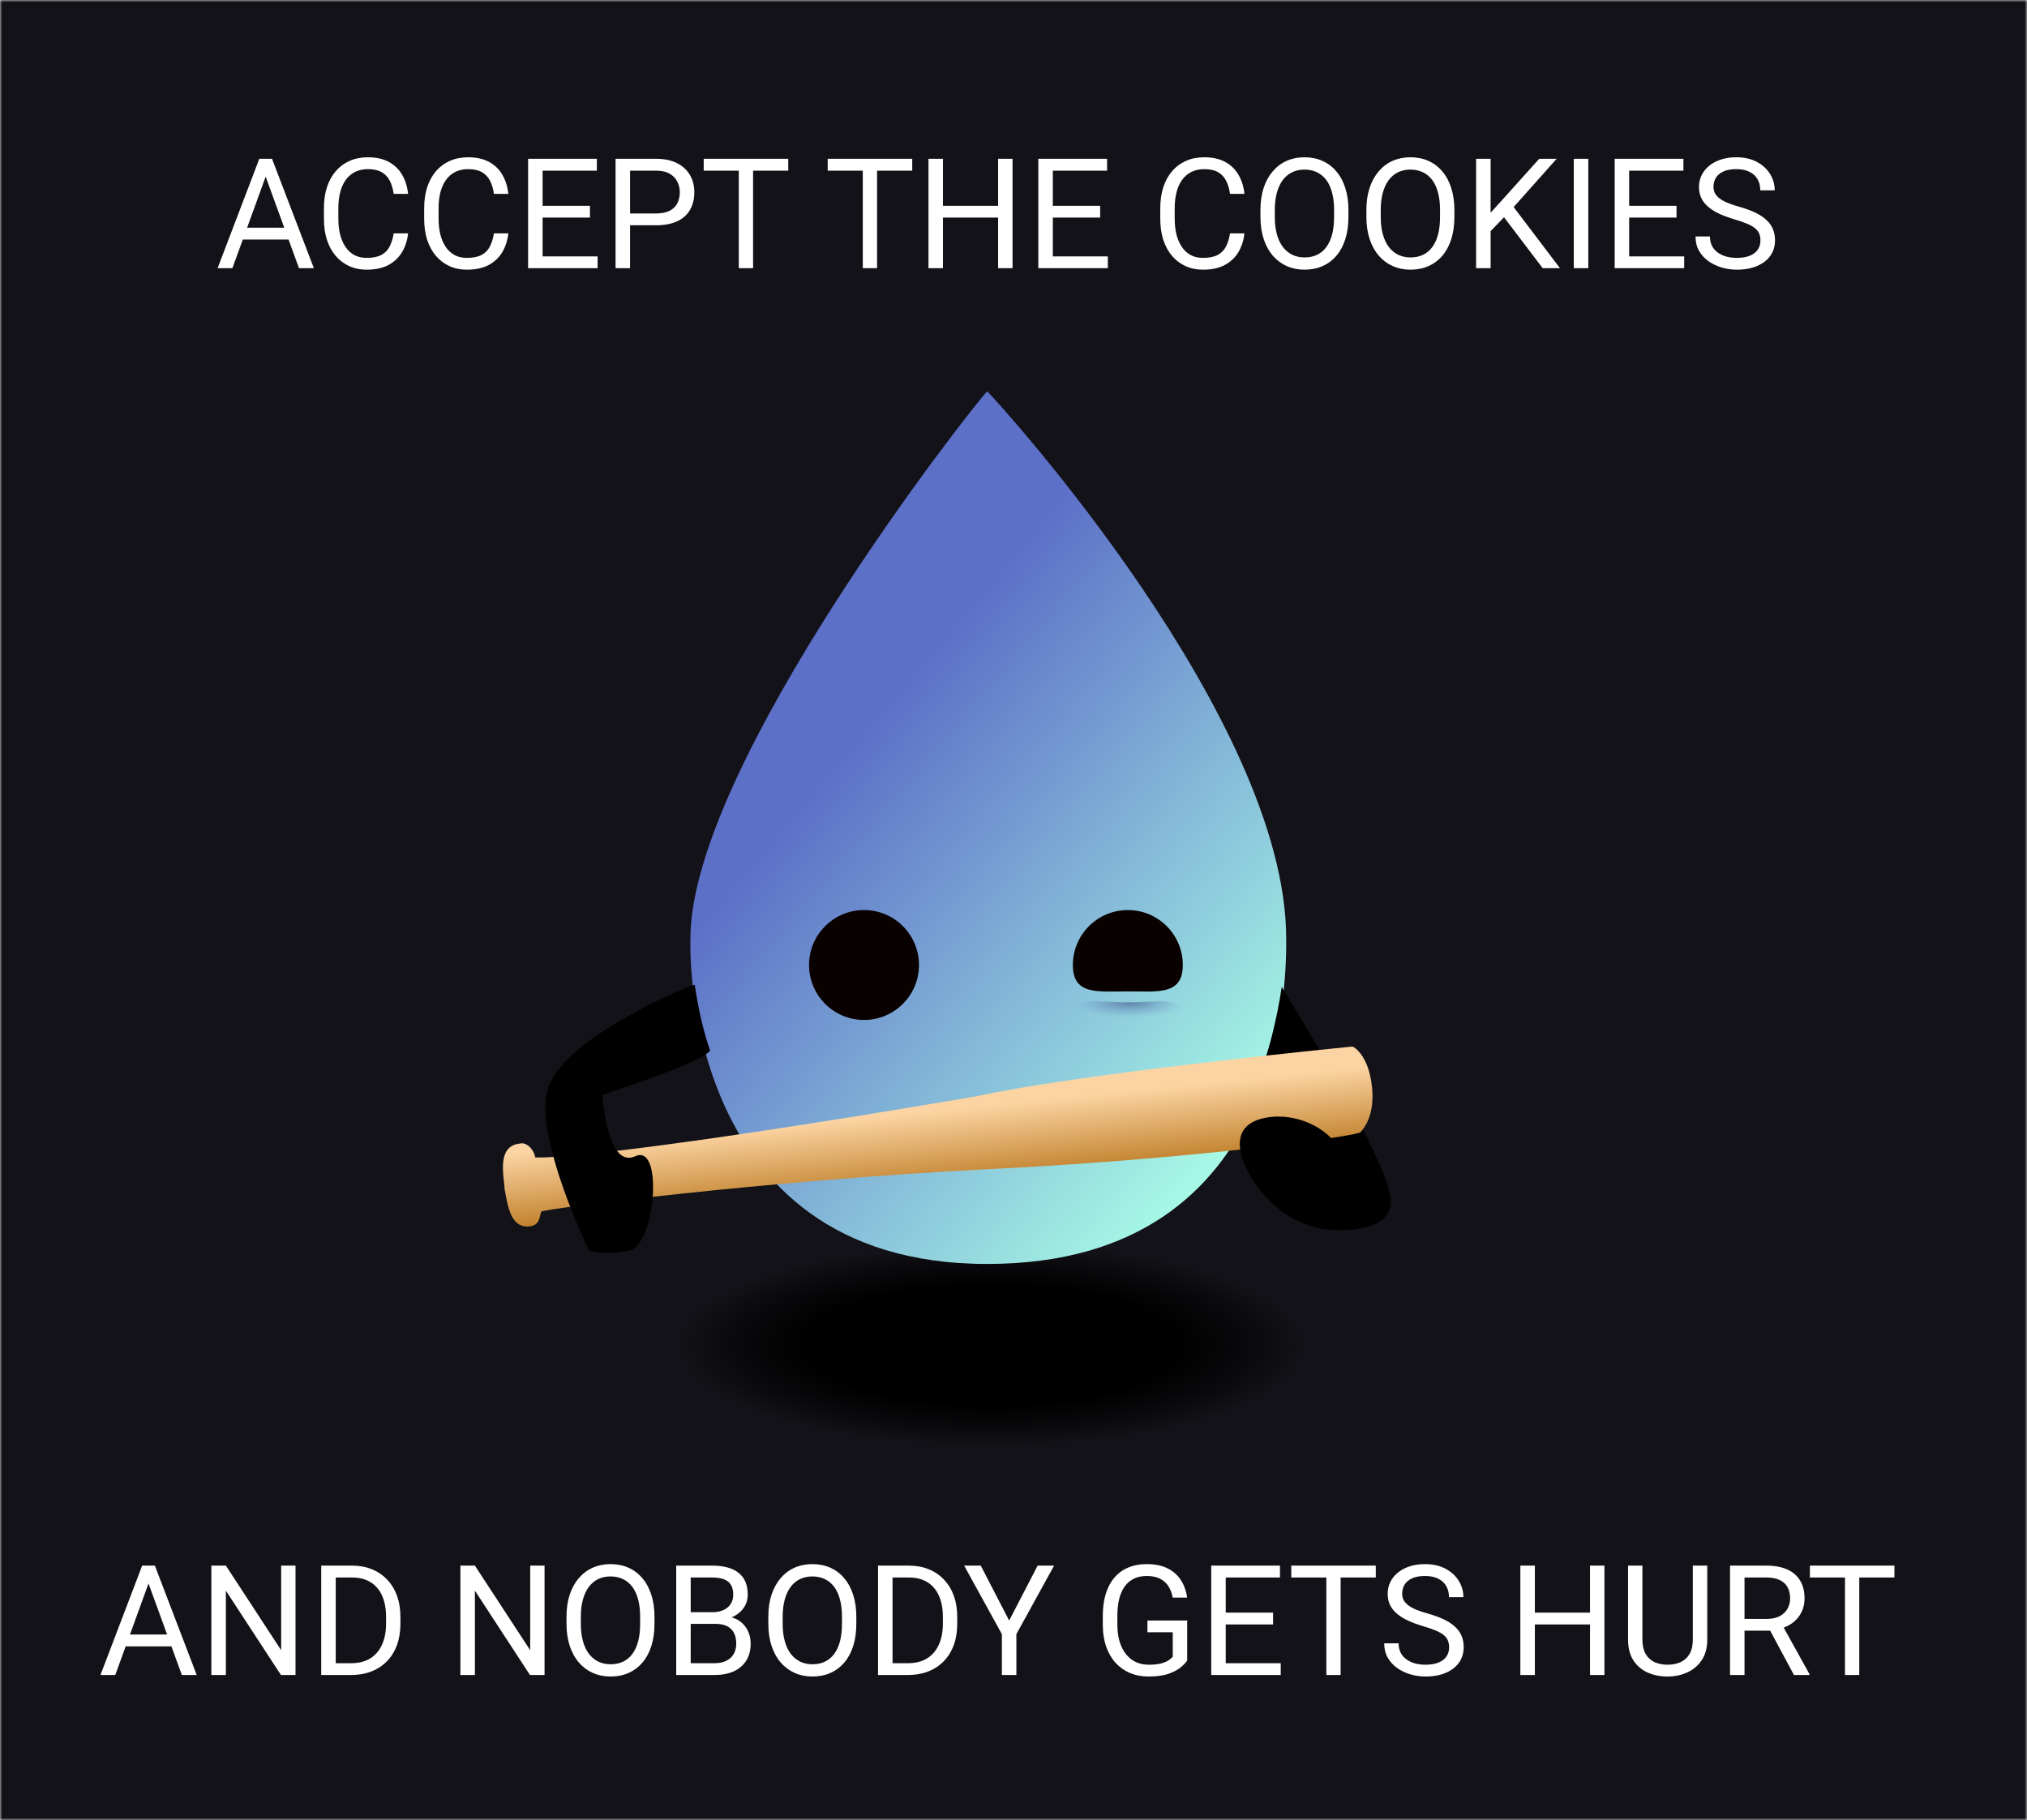 <svg width="461" height="414" viewBox="0 0 461 414" fill="none" xmlns="http://www.w3.org/2000/svg">
<mask id="mask0_1144_714" style="mask-type:alpha" maskUnits="userSpaceOnUse" x="0" y="0" width="461" height="414">
<rect width="461" height="414" fill="#D9D9D9"/>
</mask>
<g mask="url(#mask0_1144_714)">
<rect width="461" height="414" fill="#121218"/>
<ellipse cx="225.502" cy="305.999" rx="71.5" ry="23" fill="url(#paint0_radial_1144_714)"/>
<g filter="url(#filter0_d_1144_714)">
<path d="M292.52 209.499C292.52 215.499 294.02 283.499 224.52 283.499C154.02 283.499 157.02 209.499 157.02 209.499C157.02 169.999 221.52 87.999 224.52 84.999C227.52 87.999 292.52 159.499 292.52 209.499Z" fill="url(#paint1_linear_1144_714)"/>
</g>
<circle cx="196.503" cy="219.499" r="12.5" fill="#090000"/>
<path d="M269.003 219.499C269.003 226.402 263.406 225.5 256.503 225.5C249.599 225.5 244.003 226.402 244.003 219.499C244.003 212.595 249.599 206.999 256.503 206.999C263.406 206.999 269.003 212.595 269.003 219.499Z" fill="#090000"/>
<path d="M287.5 241.5C286.5 244 298.5 268 298.5 268C298.5 268 296.5 265.5 290 262.5C283.5 259.5 283 275.5 300.5 279.5C300.5 279.5 318.876 282.212 316 271C313.125 259.789 292.771 226.5 291.5 224.5C290.5 231.5 288.5 239 287.5 241.5Z" fill="black"/>
<g filter="url(#filter1_i_1144_714)">
<path d="M125.75 267.282C133.876 267.509 167.126 263.412 225.936 253.389C249.653 248.204 306.552 242.547 311.334 242.076C311.57 242.053 311.769 242.098 311.965 242.231C312.798 242.798 315.081 244.803 315.892 250.141C316.892 256.721 314.77 260.076 313.376 261.568C312.724 262.267 279.543 267.39 228.744 269.944C177.945 272.498 127.268 279.04 127.076 279.598C126.714 280.648 126.841 282.719 124.388 282.962C120.157 283.381 119.497 278.388 118.776 274.555C118.643 271.52 116.827 264.621 122.299 264.108C123.366 263.782 125.241 264.917 125.75 267.282Z" fill="url(#paint2_linear_1144_714)"/>
</g>
<path d="M161.5 239C159 242 137.003 248.999 137.003 248.999C137.003 248.999 138.003 265.999 144.503 262.999C151.003 259.999 149.003 283.499 143.003 284.499C137.003 285.499 134.003 284.499 134.003 284.499C134.003 284.499 121.627 259.21 124.503 247.999C127.379 236.787 154.5 225 158 224C159 230.5 160 234.5 161.5 239Z" fill="black"/>
<path d="M288 254.216C274 256.716 288.466 274.57 290.5 274.217C317.5 269.521 302 251.716 288 254.216Z" fill="black"/>
<path d="M61.094 38.321L52.856 60.999H49.49L58.975 36.116H61.145L61.094 38.321ZM67.998 60.999L59.744 38.321L59.692 36.116H61.863L71.382 60.999H67.998ZM67.571 51.787V54.487H53.591V51.787H67.571ZM89.531 53.086H92.812C92.642 54.658 92.192 56.066 91.462 57.307C90.733 58.549 89.702 59.535 88.369 60.264C87.036 60.982 85.373 61.341 83.379 61.341C81.921 61.341 80.593 61.067 79.397 60.52C78.212 59.973 77.192 59.199 76.338 58.196C75.483 57.182 74.823 55.969 74.356 54.556C73.9 53.132 73.672 51.548 73.672 49.805V47.327C73.672 45.584 73.9 44.006 74.356 42.593C74.823 41.169 75.489 39.95 76.355 38.936C77.232 37.922 78.286 37.141 79.517 36.594C80.747 36.048 82.131 35.774 83.669 35.774C85.549 35.774 87.139 36.127 88.438 36.834C89.736 37.54 90.745 38.52 91.462 39.773C92.192 41.015 92.642 42.456 92.812 44.097H89.531C89.372 42.935 89.076 41.938 88.643 41.106C88.21 40.263 87.594 39.614 86.797 39.158C85.999 38.702 84.957 38.474 83.669 38.474C82.564 38.474 81.59 38.685 80.747 39.107C79.915 39.528 79.215 40.126 78.645 40.901C78.087 41.676 77.665 42.604 77.38 43.687C77.096 44.769 76.953 45.971 76.953 47.293V49.805C76.953 51.024 77.079 52.169 77.329 53.24C77.591 54.311 77.984 55.251 78.508 56.06C79.032 56.869 79.699 57.507 80.508 57.974C81.317 58.43 82.274 58.657 83.379 58.657C84.78 58.657 85.897 58.435 86.728 57.991C87.56 57.547 88.187 56.909 88.608 56.077C89.041 55.245 89.349 54.248 89.531 53.086ZM112.329 53.086H115.61C115.439 54.658 114.989 56.066 114.26 57.307C113.531 58.549 112.5 59.535 111.167 60.264C109.834 60.982 108.171 61.341 106.177 61.341C104.718 61.341 103.391 61.067 102.195 60.52C101.01 59.973 99.99 59.199 99.136 58.196C98.281 57.182 97.62 55.969 97.153 54.556C96.698 53.132 96.47 51.548 96.47 49.805V47.327C96.47 45.584 96.698 44.006 97.153 42.593C97.62 41.169 98.287 39.95 99.153 38.936C100.03 37.922 101.084 37.141 102.314 36.594C103.545 36.048 104.929 35.774 106.467 35.774C108.347 35.774 109.937 36.127 111.235 36.834C112.534 37.54 113.542 38.52 114.26 39.773C114.989 41.015 115.439 42.456 115.61 44.097H112.329C112.17 42.935 111.873 41.938 111.44 41.106C111.007 40.263 110.392 39.614 109.595 39.158C108.797 38.702 107.755 38.474 106.467 38.474C105.362 38.474 104.388 38.685 103.545 39.107C102.713 39.528 102.013 40.126 101.443 40.901C100.885 41.676 100.463 42.604 100.178 43.687C99.893 44.769 99.751 45.971 99.751 47.293V49.805C99.751 51.024 99.876 52.169 100.127 53.24C100.389 54.311 100.782 55.251 101.306 56.06C101.83 56.869 102.497 57.507 103.306 57.974C104.115 58.43 105.072 58.657 106.177 58.657C107.578 58.657 108.695 58.435 109.526 57.991C110.358 57.547 110.985 56.909 111.406 56.077C111.839 55.245 112.147 54.248 112.329 53.086ZM135.913 58.316V60.999H122.737V58.316H135.913ZM123.403 36.116V60.999H120.105V36.116H123.403ZM134.17 46.814V49.497H122.737V46.814H134.17ZM135.742 36.116V38.816H122.737V36.116H135.742ZM149.175 51.24H142.527V48.557H149.175C150.462 48.557 151.505 48.352 152.302 47.942C153.1 47.532 153.681 46.962 154.045 46.233C154.421 45.504 154.609 44.672 154.609 43.738C154.609 42.883 154.421 42.08 154.045 41.328C153.681 40.576 153.1 39.973 152.302 39.517C151.505 39.05 150.462 38.816 149.175 38.816H143.296V60.999H139.998V36.116H149.175C151.055 36.116 152.644 36.441 153.943 37.09C155.242 37.739 156.227 38.64 156.899 39.79C157.572 40.93 157.908 42.234 157.908 43.704C157.908 45.299 157.572 46.66 156.899 47.788C156.227 48.916 155.242 49.776 153.943 50.369C152.644 50.95 151.055 51.24 149.175 51.24ZM171.272 36.116V60.999H168.025V36.116H171.272ZM179.27 36.116V38.816H160.044V36.116H179.27ZM199.47 36.116V60.999H196.223V36.116H199.47ZM207.468 36.116V38.816H188.242V36.116H207.468ZM227.412 46.814V49.497H213.945V46.814H227.412ZM214.458 36.116V60.999H211.16V36.116H214.458ZM230.283 36.116V60.999H227.002V36.116H230.283ZM251.953 58.316V60.999H238.777V58.316H251.953ZM239.443 36.116V60.999H236.145V36.116H239.443ZM250.21 46.814V49.497H238.777V46.814H250.21ZM251.782 36.116V38.816H238.777V36.116H251.782ZM279.741 53.086H283.022C282.852 54.658 282.402 56.066 281.672 57.307C280.943 58.549 279.912 59.535 278.579 60.264C277.246 60.982 275.583 61.341 273.589 61.341C272.131 61.341 270.803 61.067 269.607 60.52C268.422 59.973 267.402 59.199 266.548 58.196C265.693 57.182 265.033 55.969 264.565 54.556C264.11 53.132 263.882 51.548 263.882 49.805V47.327C263.882 45.584 264.11 44.006 264.565 42.593C265.033 41.169 265.699 39.95 266.565 38.936C267.442 37.922 268.496 37.141 269.727 36.594C270.957 36.048 272.341 35.774 273.879 35.774C275.759 35.774 277.349 36.127 278.647 36.834C279.946 37.54 280.955 38.52 281.672 39.773C282.402 41.015 282.852 42.456 283.022 44.097H279.741C279.582 42.935 279.285 41.938 278.853 41.106C278.42 40.263 277.804 39.614 277.007 39.158C276.209 38.702 275.167 38.474 273.879 38.474C272.774 38.474 271.8 38.685 270.957 39.107C270.125 39.528 269.425 40.126 268.855 40.901C268.297 41.676 267.875 42.604 267.59 43.687C267.306 44.769 267.163 45.971 267.163 47.293V49.805C267.163 51.024 267.288 52.169 267.539 53.24C267.801 54.311 268.194 55.251 268.718 56.06C269.242 56.869 269.909 57.507 270.718 57.974C271.527 58.43 272.484 58.657 273.589 58.657C274.99 58.657 276.107 58.435 276.938 57.991C277.77 57.547 278.397 56.909 278.818 56.077C279.251 55.245 279.559 54.248 279.741 53.086ZM306.675 47.771V49.343C306.675 51.212 306.441 52.887 305.974 54.368C305.507 55.849 304.835 57.108 303.958 58.145C303.08 59.182 302.026 59.973 300.796 60.52C299.577 61.067 298.21 61.341 296.694 61.341C295.225 61.341 293.875 61.067 292.644 60.52C291.425 59.973 290.365 59.182 289.465 58.145C288.577 57.108 287.887 55.849 287.397 54.368C286.908 52.887 286.663 51.212 286.663 49.343V47.771C286.663 45.903 286.902 44.234 287.38 42.764C287.87 41.283 288.56 40.024 289.448 38.987C290.337 37.939 291.391 37.141 292.61 36.594C293.84 36.048 295.19 35.774 296.66 35.774C298.175 35.774 299.543 36.048 300.762 36.594C301.992 37.141 303.046 37.939 303.923 38.987C304.812 40.024 305.49 41.283 305.957 42.764C306.436 44.234 306.675 45.903 306.675 47.771ZM303.411 49.343V47.737C303.411 46.256 303.257 44.946 302.949 43.806C302.653 42.667 302.214 41.71 301.633 40.935C301.052 40.161 300.34 39.574 299.497 39.175C298.665 38.776 297.72 38.577 296.66 38.577C295.635 38.577 294.706 38.776 293.875 39.175C293.054 39.574 292.348 40.161 291.755 40.935C291.174 41.71 290.724 42.667 290.405 43.806C290.086 44.946 289.927 46.256 289.927 47.737V49.343C289.927 50.836 290.086 52.158 290.405 53.308C290.724 54.448 291.18 55.41 291.772 56.197C292.376 56.971 293.088 57.558 293.909 57.957C294.74 58.356 295.669 58.555 296.694 58.555C297.765 58.555 298.717 58.356 299.548 57.957C300.38 57.558 301.081 56.971 301.65 56.197C302.231 55.41 302.67 54.448 302.966 53.308C303.263 52.158 303.411 50.836 303.411 49.343ZM330.771 47.771V49.343C330.771 51.212 330.538 52.887 330.071 54.368C329.604 55.849 328.931 57.108 328.054 58.145C327.177 59.182 326.123 59.973 324.893 60.52C323.674 61.067 322.306 61.341 320.791 61.341C319.321 61.341 317.971 61.067 316.741 60.52C315.522 59.973 314.462 59.182 313.562 58.145C312.673 57.108 311.984 55.849 311.494 54.368C311.004 52.887 310.759 51.212 310.759 49.343V47.771C310.759 45.903 310.999 44.234 311.477 42.764C311.967 41.283 312.656 40.024 313.545 38.987C314.434 37.939 315.487 37.141 316.707 36.594C317.937 36.048 319.287 35.774 320.757 35.774C322.272 35.774 323.639 36.048 324.858 36.594C326.089 37.141 327.143 37.939 328.02 38.987C328.909 40.024 329.587 41.283 330.054 42.764C330.532 44.234 330.771 45.903 330.771 47.771ZM327.507 49.343V47.737C327.507 46.256 327.354 44.946 327.046 43.806C326.75 42.667 326.311 41.71 325.73 40.935C325.149 40.161 324.437 39.574 323.594 39.175C322.762 38.776 321.816 38.577 320.757 38.577C319.731 38.577 318.803 38.776 317.971 39.175C317.151 39.574 316.444 40.161 315.852 40.935C315.271 41.71 314.821 42.667 314.502 43.806C314.183 44.946 314.023 46.256 314.023 47.737V49.343C314.023 50.836 314.183 52.158 314.502 53.308C314.821 54.448 315.277 55.41 315.869 56.197C316.473 56.971 317.185 57.558 318.005 57.957C318.837 58.356 319.766 58.555 320.791 58.555C321.862 58.555 322.813 58.356 323.645 57.957C324.477 57.558 325.177 56.971 325.747 56.197C326.328 55.41 326.767 54.448 327.063 53.308C327.359 52.158 327.507 50.836 327.507 49.343ZM339.009 36.116V60.999H335.71V36.116H339.009ZM354.031 36.116L343.691 47.72L337.881 53.753L337.334 50.232L341.709 45.413L350.066 36.116H354.031ZM350.852 60.999L341.641 48.865L343.606 46.25L354.783 60.999H350.852ZM361.226 36.116V60.999H357.927V36.116H361.226ZM383.032 58.316V60.999H369.856V58.316H383.032ZM370.522 36.116V60.999H367.224V36.116H370.522ZM381.289 46.814V49.497H369.856V46.814H381.289ZM382.861 36.116V38.816H369.856V36.116H382.861ZM400.378 54.71C400.378 54.129 400.287 53.616 400.105 53.172C399.934 52.716 399.626 52.306 399.182 51.941C398.749 51.577 398.145 51.229 397.371 50.899C396.607 50.568 395.639 50.232 394.465 49.89C393.235 49.526 392.124 49.121 391.133 48.677C390.142 48.221 389.293 47.703 388.586 47.122C387.88 46.541 387.339 45.874 386.963 45.122C386.587 44.37 386.399 43.51 386.399 42.542C386.399 41.573 386.598 40.679 386.997 39.859C387.396 39.038 387.965 38.326 388.706 37.722C389.458 37.107 390.352 36.629 391.389 36.287C392.426 35.945 393.582 35.774 394.858 35.774C396.727 35.774 398.311 36.133 399.609 36.851C400.92 37.557 401.917 38.486 402.6 39.636C403.284 40.776 403.625 41.995 403.625 43.294H400.344C400.344 42.359 400.145 41.533 399.746 40.816C399.347 40.087 398.743 39.517 397.935 39.107C397.126 38.685 396.1 38.474 394.858 38.474C393.685 38.474 392.716 38.651 391.953 39.004C391.19 39.357 390.62 39.836 390.244 40.44C389.88 41.044 389.697 41.733 389.697 42.508C389.697 43.032 389.806 43.51 390.022 43.943C390.25 44.365 390.597 44.758 391.064 45.122C391.543 45.487 392.147 45.823 392.876 46.131C393.617 46.438 394.5 46.734 395.525 47.019C396.938 47.418 398.157 47.862 399.182 48.352C400.208 48.842 401.051 49.395 401.711 50.01C402.384 50.614 402.879 51.303 403.198 52.078C403.529 52.841 403.694 53.707 403.694 54.675C403.694 55.69 403.489 56.607 403.079 57.427C402.668 58.247 402.082 58.948 401.318 59.529C400.555 60.11 399.638 60.56 398.567 60.879C397.507 61.187 396.322 61.341 395.012 61.341C393.861 61.341 392.728 61.181 391.611 60.862C390.506 60.543 389.498 60.065 388.586 59.426C387.686 58.788 386.963 58.002 386.416 57.068C385.881 56.123 385.613 55.029 385.613 53.787H388.894C388.894 54.641 389.059 55.376 389.39 55.992C389.72 56.595 390.17 57.097 390.74 57.495C391.321 57.894 391.976 58.19 392.705 58.384C393.446 58.566 394.215 58.657 395.012 58.657C396.163 58.657 397.137 58.498 397.935 58.179C398.732 57.86 399.336 57.404 399.746 56.812C400.168 56.219 400.378 55.519 400.378 54.71Z" fill="white"/>
<path d="M34.451 358.321L26.213 380.999H22.847L32.331 356.116H34.502L34.451 358.321ZM41.355 380.999L33.101 358.321L33.049 356.116H35.22L44.739 380.999H41.355ZM40.928 371.787V374.488H26.948V371.787H40.928ZM67.212 356.116V380.999H63.897L51.37 361.807V380.999H48.071V356.116H51.37L63.948 375.359V356.116H67.212ZM79.79 380.999H74.595L74.629 378.316H79.79C81.567 378.316 83.049 377.945 84.233 377.205C85.418 376.453 86.307 375.405 86.899 374.06C87.503 372.705 87.805 371.121 87.805 369.309V367.788C87.805 366.364 87.634 365.1 87.293 363.994C86.951 362.878 86.449 361.938 85.789 361.175C85.128 360.4 84.319 359.813 83.362 359.414C82.416 359.016 81.328 358.816 80.098 358.816H74.492V356.116H80.098C81.727 356.116 83.214 356.389 84.558 356.936C85.903 357.472 87.059 358.252 88.027 359.278C89.007 360.292 89.759 361.522 90.283 362.969C90.807 364.405 91.069 366.022 91.069 367.823V369.309C91.069 371.109 90.807 372.733 90.283 374.18C89.759 375.615 89.001 376.84 88.01 377.854C87.03 378.868 85.846 379.649 84.456 380.196C83.077 380.731 81.522 380.999 79.79 380.999ZM76.355 356.116V380.999H73.057V356.116H76.355ZM123.848 356.116V380.999H120.532L108.005 361.807V380.999H104.707V356.116H108.005L120.583 375.359V356.116H123.848ZM148.85 367.771V369.344C148.85 371.212 148.617 372.887 148.149 374.368C147.682 375.849 147.01 377.108 146.133 378.145C145.256 379.182 144.202 379.973 142.971 380.52C141.752 381.067 140.385 381.341 138.87 381.341C137.4 381.341 136.05 381.067 134.819 380.52C133.6 379.973 132.541 379.182 131.641 378.145C130.752 377.108 130.063 375.849 129.573 374.368C129.083 372.887 128.838 371.212 128.838 369.344V367.771C128.838 365.903 129.077 364.234 129.556 362.764C130.046 361.283 130.735 360.024 131.624 358.987C132.512 357.939 133.566 357.141 134.785 356.594C136.016 356.048 137.366 355.774 138.835 355.774C140.351 355.774 141.718 356.048 142.937 356.594C144.167 357.141 145.221 357.939 146.099 358.987C146.987 360.024 147.665 361.283 148.132 362.764C148.611 364.234 148.85 365.903 148.85 367.771ZM145.586 369.344V367.737C145.586 366.256 145.432 364.946 145.125 363.806C144.828 362.667 144.39 361.71 143.809 360.935C143.228 360.161 142.515 359.574 141.672 359.175C140.841 358.776 139.895 358.577 138.835 358.577C137.81 358.577 136.882 358.776 136.05 359.175C135.229 359.574 134.523 360.161 133.931 360.935C133.35 361.71 132.9 362.667 132.581 363.806C132.262 364.946 132.102 366.256 132.102 367.737V369.344C132.102 370.836 132.262 372.158 132.581 373.308C132.9 374.448 133.355 375.41 133.948 376.197C134.552 376.971 135.264 377.558 136.084 377.957C136.916 378.356 137.844 378.555 138.87 378.555C139.941 378.555 140.892 378.356 141.724 377.957C142.555 377.558 143.256 376.971 143.826 376.197C144.407 375.41 144.845 374.448 145.142 373.308C145.438 372.158 145.586 370.836 145.586 369.344ZM162.659 369.361H156.353L156.318 366.712H162.043C162.989 366.712 163.815 366.552 164.521 366.233C165.228 365.914 165.775 365.458 166.162 364.866C166.561 364.262 166.76 363.544 166.76 362.713C166.76 361.801 166.584 361.061 166.23 360.491C165.889 359.91 165.359 359.488 164.641 359.226C163.935 358.953 163.035 358.816 161.941 358.816H157.087V380.999H153.789V356.116H161.941C163.217 356.116 164.356 356.247 165.359 356.509C166.361 356.76 167.21 357.158 167.905 357.705C168.612 358.241 169.147 358.924 169.512 359.756C169.876 360.588 170.059 361.585 170.059 362.747C170.059 363.772 169.797 364.701 169.272 365.532C168.748 366.353 168.019 367.025 167.085 367.549C166.162 368.073 165.08 368.409 163.838 368.557L162.659 369.361ZM162.505 380.999H155.054L156.917 378.316H162.505C163.553 378.316 164.442 378.133 165.171 377.769C165.911 377.404 166.475 376.892 166.863 376.231C167.25 375.559 167.444 374.767 167.444 373.855C167.444 372.932 167.279 372.135 166.948 371.463C166.618 370.79 166.099 370.272 165.393 369.907C164.687 369.543 163.775 369.361 162.659 369.361H157.959L157.993 366.712H164.419L165.12 367.669C166.316 367.771 167.33 368.113 168.162 368.694C168.993 369.264 169.626 369.993 170.059 370.882C170.503 371.77 170.725 372.75 170.725 373.821C170.725 375.371 170.383 376.681 169.7 377.752C169.028 378.811 168.076 379.62 166.846 380.178C165.615 380.725 164.168 380.999 162.505 380.999ZM194.753 367.771V369.344C194.753 371.212 194.52 372.887 194.053 374.368C193.586 375.849 192.913 377.108 192.036 378.145C191.159 379.182 190.105 379.973 188.875 380.52C187.655 381.067 186.288 381.341 184.773 381.341C183.303 381.341 181.953 381.067 180.723 380.52C179.504 379.973 178.444 379.182 177.544 378.145C176.655 377.108 175.966 375.849 175.476 374.368C174.986 372.887 174.741 371.212 174.741 369.344V367.771C174.741 365.903 174.98 364.234 175.459 362.764C175.949 361.283 176.638 360.024 177.527 358.987C178.416 357.939 179.469 357.141 180.688 356.594C181.919 356.048 183.269 355.774 184.739 355.774C186.254 355.774 187.621 356.048 188.84 356.594C190.071 357.141 191.125 357.939 192.002 358.987C192.891 360.024 193.569 361.283 194.036 362.764C194.514 364.234 194.753 365.903 194.753 367.771ZM191.489 369.344V367.737C191.489 366.256 191.335 364.946 191.028 363.806C190.732 362.667 190.293 361.71 189.712 360.935C189.131 360.161 188.419 359.574 187.576 359.175C186.744 358.776 185.798 358.577 184.739 358.577C183.713 358.577 182.785 358.776 181.953 359.175C181.133 359.574 180.426 360.161 179.834 360.935C179.253 361.71 178.803 362.667 178.484 363.806C178.165 364.946 178.005 366.256 178.005 367.737V369.344C178.005 370.836 178.165 372.158 178.484 373.308C178.803 374.448 179.259 375.41 179.851 376.197C180.455 376.971 181.167 377.558 181.987 377.957C182.819 378.356 183.748 378.555 184.773 378.555C185.844 378.555 186.795 378.356 187.627 377.957C188.459 377.558 189.159 376.971 189.729 376.197C190.31 375.41 190.749 374.448 191.045 373.308C191.341 372.158 191.489 370.836 191.489 369.344ZM206.426 380.999H201.23L201.265 378.316H206.426C208.203 378.316 209.684 377.945 210.869 377.205C212.054 376.453 212.943 375.405 213.535 374.06C214.139 372.705 214.441 371.121 214.441 369.309V367.788C214.441 366.364 214.27 365.1 213.928 363.994C213.586 362.878 213.085 361.938 212.424 361.175C211.764 360.4 210.955 359.813 209.998 359.414C209.052 359.016 207.964 358.816 206.733 358.816H201.128V356.116H206.733C208.363 356.116 209.849 356.389 211.194 356.936C212.538 357.472 213.695 358.252 214.663 359.278C215.643 360.292 216.395 361.522 216.919 362.969C217.443 364.405 217.705 366.022 217.705 367.823V369.309C217.705 371.109 217.443 372.733 216.919 374.18C216.395 375.615 215.637 376.84 214.646 377.854C213.666 378.868 212.481 379.649 211.091 380.196C209.713 380.731 208.158 380.999 206.426 380.999ZM202.991 356.116V380.999H199.692V356.116H202.991ZM223.054 356.116L229.514 368.609L235.991 356.116H239.734L231.155 371.702V380.999H227.856V371.702L219.277 356.116H223.054ZM270 368.609V377.718C269.692 378.173 269.202 378.686 268.53 379.256C267.858 379.814 266.93 380.304 265.745 380.725C264.571 381.135 263.056 381.341 261.199 381.341C259.683 381.341 258.288 381.079 257.012 380.554C255.747 380.019 254.648 379.244 253.713 378.23C252.791 377.205 252.073 375.963 251.56 374.505C251.059 373.035 250.808 371.372 250.808 369.514V367.583C250.808 365.726 251.025 364.068 251.458 362.61C251.902 361.152 252.551 359.916 253.406 358.902C254.26 357.876 255.308 357.101 256.55 356.577C257.792 356.042 259.216 355.774 260.823 355.774C262.725 355.774 264.315 356.105 265.591 356.765C266.878 357.415 267.881 358.315 268.599 359.466C269.328 360.616 269.795 361.927 270 363.396H266.702C266.554 362.496 266.257 361.676 265.813 360.935C265.38 360.195 264.759 359.602 263.95 359.158C263.141 358.702 262.099 358.474 260.823 358.474C259.672 358.474 258.675 358.685 257.832 359.107C256.989 359.528 256.294 360.132 255.747 360.918C255.2 361.704 254.79 362.656 254.517 363.772C254.255 364.889 254.124 366.148 254.124 367.549V369.514C254.124 370.95 254.289 372.232 254.619 373.36C254.961 374.488 255.445 375.45 256.072 376.248C256.698 377.034 257.445 377.632 258.311 378.042C259.188 378.452 260.156 378.657 261.216 378.657C262.389 378.657 263.341 378.561 264.07 378.367C264.799 378.162 265.369 377.923 265.779 377.649C266.189 377.364 266.502 377.097 266.719 376.846V371.275H260.959V368.609H270ZM291.277 378.316V380.999H278.101V378.316H291.277ZM278.767 356.116V380.999H275.469V356.116H278.767ZM289.534 366.814V369.497H278.101V366.814H289.534ZM291.106 356.116V358.816H278.101V356.116H291.106ZM304.897 356.116V380.999H301.65V356.116H304.897ZM312.896 356.116V358.816H293.669V356.116H312.896ZM329.575 374.71C329.575 374.129 329.484 373.616 329.302 373.172C329.131 372.716 328.823 372.306 328.379 371.941C327.946 371.577 327.342 371.229 326.567 370.899C325.804 370.568 324.836 370.232 323.662 369.89C322.432 369.526 321.321 369.121 320.33 368.677C319.338 368.221 318.49 367.703 317.783 367.122C317.077 366.541 316.536 365.874 316.16 365.122C315.784 364.37 315.596 363.51 315.596 362.542C315.596 361.573 315.795 360.679 316.194 359.859C316.593 359.038 317.162 358.326 317.903 357.722C318.655 357.107 319.549 356.629 320.586 356.287C321.623 355.945 322.779 355.774 324.055 355.774C325.924 355.774 327.507 356.133 328.806 356.851C330.116 357.557 331.113 358.486 331.797 359.636C332.48 360.776 332.822 361.995 332.822 363.294H329.541C329.541 362.359 329.342 361.533 328.943 360.816C328.544 360.087 327.94 359.517 327.131 359.107C326.322 358.685 325.297 358.474 324.055 358.474C322.882 358.474 321.913 358.651 321.15 359.004C320.387 359.357 319.817 359.836 319.441 360.44C319.076 361.044 318.894 361.733 318.894 362.508C318.894 363.032 319.002 363.51 319.219 363.943C319.447 364.365 319.794 364.758 320.261 365.122C320.74 365.487 321.344 365.823 322.073 366.131C322.813 366.438 323.696 366.734 324.722 367.019C326.134 367.418 327.354 367.862 328.379 368.352C329.404 368.842 330.247 369.395 330.908 370.01C331.58 370.614 332.076 371.303 332.395 372.078C332.725 372.841 332.891 373.707 332.891 374.676C332.891 375.69 332.686 376.607 332.275 377.427C331.865 378.247 331.278 378.948 330.515 379.529C329.752 380.11 328.835 380.56 327.764 380.879C326.704 381.187 325.519 381.341 324.209 381.341C323.058 381.341 321.925 381.181 320.808 380.862C319.703 380.543 318.695 380.065 317.783 379.427C316.883 378.788 316.16 378.002 315.613 377.068C315.077 376.122 314.81 375.029 314.81 373.787H318.091C318.091 374.641 318.256 375.376 318.586 375.991C318.917 376.595 319.367 377.097 319.937 377.495C320.518 377.894 321.173 378.19 321.902 378.384C322.642 378.566 323.411 378.657 324.209 378.657C325.36 378.657 326.334 378.498 327.131 378.179C327.929 377.86 328.533 377.404 328.943 376.812C329.364 376.219 329.575 375.519 329.575 374.71ZM362.029 366.814V369.497H348.562V366.814H362.029ZM349.075 356.116V380.999H345.776V356.116H349.075ZM364.9 356.116V380.999H361.619V356.116H364.9ZM384.998 356.116H388.279V372.949C388.279 374.818 387.863 376.373 387.031 377.615C386.2 378.857 385.094 379.791 383.716 380.418C382.349 381.033 380.862 381.341 379.255 381.341C377.569 381.341 376.042 381.033 374.675 380.418C373.319 379.791 372.243 378.857 371.445 377.615C370.659 376.373 370.266 374.818 370.266 372.949V356.116H373.53V372.949C373.53 374.248 373.77 375.319 374.248 376.162C374.727 377.005 375.393 377.632 376.248 378.042C377.113 378.452 378.116 378.657 379.255 378.657C380.406 378.657 381.409 378.452 382.263 378.042C383.129 377.632 383.801 377.005 384.28 376.162C384.758 375.319 384.998 374.248 384.998 372.949V356.116ZM393.457 356.116H401.694C403.563 356.116 405.141 356.401 406.428 356.97C407.727 357.54 408.713 358.383 409.385 359.5C410.068 360.605 410.41 361.966 410.41 363.584C410.41 364.724 410.177 365.766 409.709 366.712C409.254 367.646 408.593 368.443 407.727 369.104C406.873 369.754 405.847 370.238 404.651 370.557L403.728 370.916H395.986L395.952 368.233H401.797C402.982 368.233 403.967 368.028 404.753 367.617C405.54 367.196 406.132 366.632 406.531 365.926C406.93 365.219 407.129 364.439 407.129 363.584C407.129 362.627 406.941 361.79 406.565 361.072C406.189 360.354 405.597 359.802 404.788 359.414C403.99 359.016 402.959 358.816 401.694 358.816H396.755V380.999H393.457V356.116ZM408 380.999L401.951 369.719L405.386 369.702L411.521 380.794V380.999H408ZM422.852 356.116V380.999H419.604V356.116H422.852ZM430.85 356.116V358.816H411.624V356.116H430.85Z" fill="white"/>
<path d="M256.499 228C263.498 228 272.521 226 267.999 234C263.476 242.001 253.498 242.001 245.999 234C238.5 226 249.5 228.001 256.499 228Z" fill="url(#paint3_radial_1144_714)" fill-opacity="0.5"/>
</g>
<defs>
<filter id="filter0_d_1144_714" x="7.002" y="-61.001" width="435.521" height="498.5" filterUnits="userSpaceOnUse" color-interpolation-filters="sRGB">
<feFlood flood-opacity="0" result="BackgroundImageFix"/>
<feColorMatrix in="SourceAlpha" type="matrix" values="0 0 0 0 0 0 0 0 0 0 0 0 0 0 0 0 0 0 127 0" result="hardAlpha"/>
<feOffset dy="4"/>
<feGaussianBlur stdDeviation="75"/>
<feColorMatrix type="matrix" values="0 0 0 0 0 0 0 0 0 0.093 0 0 0 0 0.934 0 0 0 1 0"/>
<feBlend mode="normal" in2="BackgroundImageFix" result="effect1_dropShadow_1144_714"/>
<feBlend mode="normal" in="SourceGraphic" in2="effect1_dropShadow_1144_714" result="shape"/>
</filter>
<filter id="filter1_i_1144_714" x="114.382" y="238.071" width="201.769" height="44.916" filterUnits="userSpaceOnUse" color-interpolation-filters="sRGB">
<feFlood flood-opacity="0" result="BackgroundImageFix"/>
<feBlend mode="normal" in="SourceGraphic" in2="BackgroundImageFix" result="shape"/>
<feColorMatrix in="SourceAlpha" type="matrix" values="0 0 0 0 0 0 0 0 0 0 0 0 0 0 0 0 0 0 127 0" result="hardAlpha"/>
<feOffset dx="-4" dy="-4"/>
<feGaussianBlur stdDeviation="10"/>
<feComposite in2="hardAlpha" operator="arithmetic" k2="-1" k3="1"/>
<feColorMatrix type="matrix" values="0 0 0 0 0 0 0 0 0 0 0 0 0 0 0 0 0 0 0.25 0"/>
<feBlend mode="normal" in2="shape" result="effect1_innerShadow_1144_714"/>
</filter>
<radialGradient id="paint0_radial_1144_714" cx="0" cy="0" r="1" gradientUnits="userSpaceOnUse" gradientTransform="translate(225.502 305.999) rotate(90) scale(23 71.5)">
<stop offset="0.586"/>
<stop offset="0.758" stop-opacity="0.622"/>
<stop offset="1" stop-opacity="0"/>
</radialGradient>
<linearGradient id="paint1_linear_1144_714" x1="183.002" y1="178.499" x2="278.502" y2="259.499" gradientUnits="userSpaceOnUse">
<stop stop-color="#5D70C8"/>
<stop offset="1" stop-color="#A7FAE6"/>
</linearGradient>
<linearGradient id="paint2_linear_1144_714" x1="217" y1="256.5" x2="218.785" y2="273.929" gradientUnits="userSpaceOnUse">
<stop stop-color="#FCD4A3"/>
<stop offset="1" stop-color="#BF7F29"/>
</linearGradient>
<radialGradient id="paint3_radial_1144_714" cx="0" cy="0" r="1" gradientUnits="userSpaceOnUse" gradientTransform="translate(257 228) rotate(90) scale(3.5 12.833)">
<stop stop-color="#28346B"/>
<stop offset="1" stop-color="#5E70C9" stop-opacity="0"/>
</radialGradient>
</defs>
</svg>
